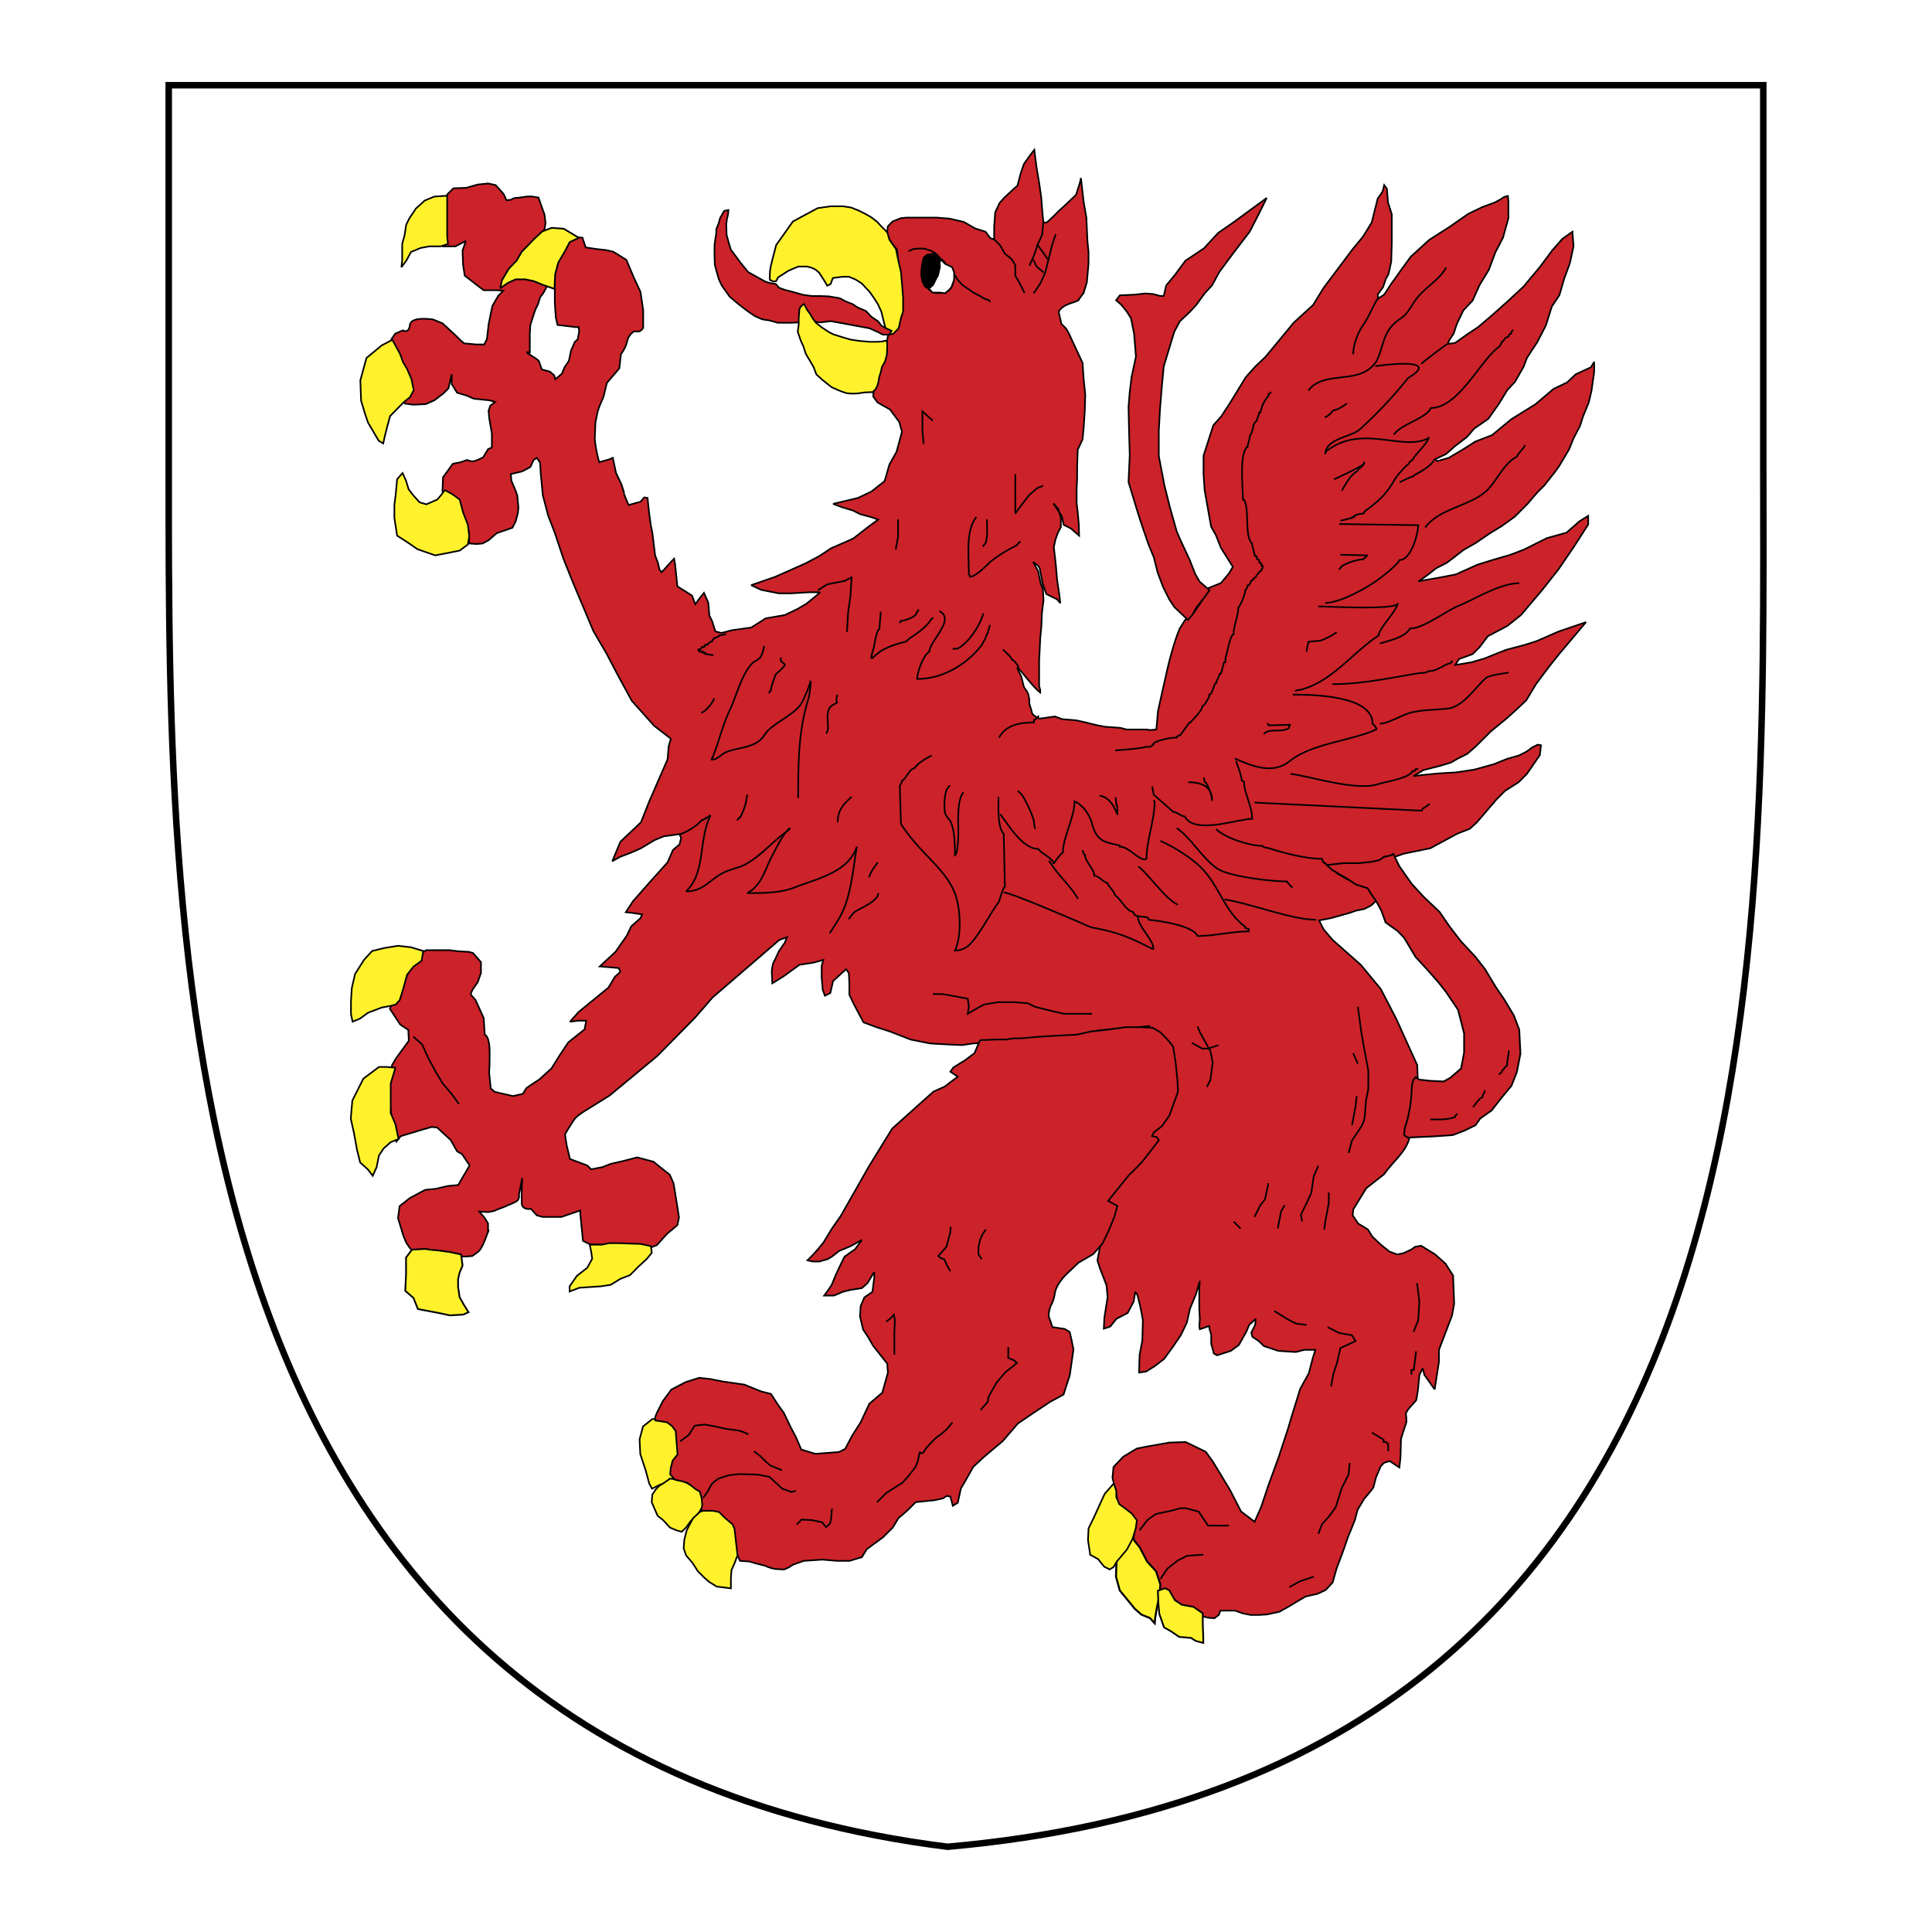 <svg xmlns="http://www.w3.org/2000/svg" width="2500" height="2500" viewBox="0 0 192.756 192.756"><path fill-rule="evenodd" clip-rule="evenodd" fill="#fff" d="M0 0h192.756v192.756H0V0z"/><path d="M175.924 45.634V8.504H16.833v38.963c0 47.812-.326 126.976 77.7 136.785 84.16-7.4 81.391-88.399 81.391-138.618z" fill-rule="evenodd" clip-rule="evenodd" fill="#fff" stroke="#000" stroke-width=".648" stroke-miterlimit="2.613"/><path d="M88.471 23.55l.108-.974.487-.487.812-.324.541-.055h3.032l1.299.108 1.407.325 1.136.649 1.029.325.486.649.379.108V22.63l.107-1.46.434-.92.434-.487.865-.812.488-.433.324-1.245.324-.919.65-.92.379-.487.215 1.678.271 1.623.217 1.515.055.812.107 1.19.055.433h.324l.648-.595.596-.595.541-.487 1.137-1.082.379-1.19.109-.487.27 2.38.271 1.569.107 2.327.109 1.082v1.19l-.164 1.84-.324 1.082-.486.649s.217.054-.812.378c-1.027.325-1.189.866-1.189.866l.27 1.19.434.433.27.433 1.408 3.03.107 1.623.162 1.569-.053 1.677-.109 1.623-.107 1.136-.488 1.028-.053 1.677v1.083l-.055 1.244v1.298l.107.866.109 1.244.035 1.164-.812-.708-.734-.379-.186-.875-.848-1.258.488.541.27.92v.919l-.27.487-.271.757-.162.757.109.92.107.974.107 1.298.217 1.461.109.919-.326-.378-1.064-.523-.361-1.027-.305-1.533-.162-.271-.488-.379.488.92.27 1.244.217.595.055 1.082-.162 1.298-.055 1.353-.109 1.136-.053 1.136-.055 1.027v2.597l.107.378v.271c-.955-.704-3.156-3.986-1.893-1.623l.27 1.082.271.379.162.325.107.541v.433l.162.487.109.433c.107.27.758.541.758.541l1.516-.216.756.271 1.354.108.975.216 1.082.271.867.162 1.516.108.594.162h2.004l.379.055.594-.055.164-1.839.541-2.435.379-1.677c.271-1.204.77-3.006 1.244-4.112l.541-.865.865-.704.92-1.353.434-1.082 1.354-.541.812-.974.379-.649-1.191-1.894-.486-1.244-.488-.866-.217-1.19-.162-.92-.27-1.515-.109-1.623V45.46l.434-1.352.541-1.678.812-.919.811-1.244 1.625-2.651.973-1.082.975-.92 2.814-3.408 1.949-1.786 1.027-1.677 2.922-3.896 1.029-1.245.865-1.406.596-2.381.488-.703.162-.649.27.378.109 1.353.379 1.19V24.2l-.055 1.894-.271 1.244-.27.487-.271.812-.541.757.055.379.596-.379.703-1.082 1.082-1.515.867-1.19 1.84-1.677 2.109-1.352 1.787-1.245 1.402-.673 1.25-.463.594-.324.326-.217.379-.108.053.487v1.731l-.541 1.947-.758 1.461-.656 1.752-.912 1.494-.705 1.569-.92.974-.648 1.352-.324.974-.434.649-.162.378.758-.108 1.137-.812 1.137-.757 1.461-1.244 1.516-1.353 1.568-1.461 1.625-1.948 1.236-1.66.996-1.131 1.014-.725.109 1.456-.363 1.686-.557 1.511-.488 1.677-.758 1.136-.596 1.894-.865 1.677-.541.812-.486.758-.326.865-.865 1.515-.758.811-.865 1.407-1.029 1.46-1.406.974-.758.866-1.137.866-.92.812-1.137.541.27.163 1.137-.325 1.461-.866 1.191-.758 1.678-.649 1.895-1.569 2.436-1.515 1.785-1.515 1.354-.649.865-.812 1.516-.703.326-.542v1.028l-.271 1.894-.271 1.136-.594 1.461-.271.865-.648 1.245-.434 1.082-1.029 1.731-.432.595-1.029 1.298-.596.595-.432.487-.65.758-1.283 1.289-1.332.956-1.119.677-1.441.984-1.211.692-1.031.803-.65.482-1.078.555-.811.649-.922.649.488-.108 1.568-.271 1.68-.325 2.164-.974 1.568-.487 1.68-.486 1.406-.541 2.273-1.137 1.947-.541 1.299-1.136.867-.541v.866l-1.461 2.272-1.516 2.218-1.625 2.056-2.109 2.488-1.354 1.082-1.949 1.028-.811 1.083-.705.703-1.352.487-.379.595 1.623-.271 1.299-.379 1.191-.487.975-.378 1.84-.487 1.189-.379.867-.378 1.295-.569 2.764-.946-1.137 1.353-1.578 1.873-.965 1.211-1.299 1.731-.975 1.623-1.029.974-1.027.92-1.461 1.19-1.516 1.515-.867.757-.973.487-.65.379-1.082.324-1.678.433-.975.595.812-.108 1.678-.162 1.785-.108 1.787-.271 1.947-.541 1.354-.541 1.137-.325.755-.378.596-.433.541-.27.324.054-.107.974-1.299 1.894-.812.812-1.354.866-.865.866-1.949 2.272-.703.649-1.244.487-2.707 1.461-2.652.541-1.84.649-1.406.379-1.732.162-1.027.054-.543.271-.053.487.865.487s.055.054.379.163c.324.108 1.191.216 1.191.216l1.189.217.434.27.434.325s.594-.703-.162.379c-.758 1.082-1.137 1.19-1.137 1.19l-.543.271-.811.163-.596.216-1.949.541-1.135.216.432.866.92 1.082 2.814 2.488 1.986 2.406 1.531 2.949 2.111 4.654.055 1.623-.055 1.947-.324 1.406-.434 2.164c-.299 1.498-1.652 2.424-2.543 3.732l-1.787 1.406-1.299 2.111-.055.594.543.812.973.596.434.703.92.865.812.648.758.271.596-.109.811-.377.379-.271.596-.107 1.406.865 1.029.92.758 1.189.055 1.406.053 1.406-.217 1.191-1.299 3.408v1.189l-.432 2.76-1.029-1.461-.162-.648-.324.648-.162 1.623-.162.92-.434.486-.379.434-.217.379c.055.432.055.865.055.865l-.541 1.678-.055 1.893-.107.975-.975-.65-.578.195-.324.359-.127.312-.324.756-.27 1.029-.379.486-.543.648-.648 1.082-.271 1.029-.703 1.73-.486 1.406-.65 1.732-.379 1.352-.703.758-.812.379-1.189.27-.92.541-.812.488-.865.486-1.246.27-.811.055h-.812l-.812-.162-.758-.27h-1.461l-.162.432-.434.324-.648-.053s-.92-.217-1.299-.379-1.299-.379-1.299-.379l-.379-.703-.271-.324-.703-.109-.434-.107-.648-.326-.867-1.244-.432-1.189-.758-.758-.271-.486-.162-.812.162-1.623-.217-.973-.486-.865-.596-.434-.324-.703-.217-1.244-.324-1.299.107-1.082.975-1.027 1.354-.812 1.082-.215 2.164-.379 1.625-.055 2.002.973.703.975.758 1.244.975 1.623 1.082 2.109 1.354 1.029.648-1.461.705-2.109 1.082-2.977.92-2.812.271-.92.92-2.977.865-1.568.379-1.461.27-.865h-1.082l-.865.217-1.732-.109-1.461-.486-.486-.486-.65-.434-.107-.432.379-.758.053-.596-.648.596-.271.648-.758 1.354-.811.594-1.354.434-.324-.162-.271-.975v-.92l-.162-.541-.055-.324-.432.162-.488.162-.055-.324.055-.648-.055-1.082v-2.002l.055-.758-.379 1.299-.596 1.461-.324 1.406-.596 1.244-.811 1.189-.867 1.191-.92.703-.865.541-.703.107.053-1.785.271-1.406.055-2.057-.271-1.406-.271-1.082-.215-.324-.162.975-.596 1.135-1.137.596-.596.758-.648.217.053-1.082.324-2.057-.107-1.189-.65-1.678-.258-.811.529-2.76.162-1.027.162-1.191.326-.107-.217-.758.107-.975.812-.648.486-.865 1.137-1.082.867-1.299.648-.975.324-.756 1.029-1.246.162-1.406.217-2.758-.271-1.354-.107-1.623-.434-1.027-.758-.541v-.975l-1.732.162-1.135.055-2.221.217-.973.27-2.436.324-2.004.217-2.057.109-1.893.053-1.084.217-2.057.109-1.082.162-1.299-.055-1.894-.107-1.948-.389-2.057-.803-1.353-.432-1.299-.488-.974-1.838-.434-.92v-1.191l-.054-.973-.271-.379-1.299 1.189-.271 1.191-.542.27-.216-.596-.108-1.189v-1.19l.162-.595-.974.27-1.408.217L78.19 97.4l-1.137.703-.054-1.189s.054-.705.217-.975c.162-.27.487-1.027.487-1.027l.595-.866.217-.541-.758.271L71.1 99.51l-1.786 2.057-3.734 3.787-4.763 3.949-2.436 1.514s-.812.488-1.082.867c-.271.377-.92 1.459-.92 1.459l.054.488.108.648.325 1.354 1.731.648.379.379 1.137-.217.812-.324 1.19-.271 1.462-.377 1.624.432.595.486 1.028.812.379.865.379 2.326.162 1.082-.162.758-1.028.865-1.028 1.137-.866.324-1.353-.055-1.732-.162-1.84-.162H59.3l-.487-.055-.649-.324-.108-1.082-.163-1.623v-.324l-1.894.648h-1.84l-.595-.162-.595-.648s-.92.162-.92-.596v-.865c0-.811.054-1.623.054-1.623l-.325 1.678s.108.486-.325.703-.866.379-.866.379-.054.053-.649.27c-.596.217-.65.271-.65.271l-.595.107-.866-.053.542.648.325.541v.865s.217-.648-.217.541c-.433 1.191-.757 1.406-.757 1.406l-.595.434-.704.055-1.083-.055-1.461-.217-.974-.162-1.569-.055-.271-.162-.217-.27-.325-.488-.271-.648-.542-1.785.163-1.191 1.028-.811 1.515-.811 1.083-.109 1.136-.27 1.083-.109 1.136-1.947-.757-1.137-.487-.27-.649-1.137-1.353-1.244-.541-.055-1.299.379-1.786.541-.433.541-.217-.541-.38-2.757-.108-1.246.054-1.406.108-.973.108-.703.378-.65 1.299-1.785-.054-1.082-.812-.541-1.028-1.568.487-1.082.92-1.354.541-1.514.379-.92.866-.703.433-.271h2.327l.866.108 1.028.054.433.108.812.92v1.083l-.325.92-.487.703-.162.324c-.108.27.162.432.162.432l.271.326.812 1.785.108 1.676s.487.055.487 1.787c0 1.73-.054 1.947-.054 1.947l.162 1.623.379.324.649.162 1.191.27.974-.215.379-.596 1.299-.865 1.19-1.082.812-1.299.866-1.299 1.624-1.299.162-.865h-.812l-.812.109.865-.975 1.191-.975 1.786-1.459.65-1.082.542-.488-.163-.379-1.191-.107-.704-.055 1.57-1.46 1.137-1.623.433-.919.92-.812.163-.378-1.083-.163-.541-.054.703-1.082 1.57-1.785 1.895-2.11.541-1.244.649-.541.163-.649-.163-.378-1.57.216-.92.379-1.353.812-.974.433-1.137.433-.757.433.812-1.948 2.056-1.948.812-2.056 1.84-4.22.108-1.298.217-.758-1.678-1.298-2.219-2.489-1.299-2.38-1.191-2.272-1.353-2.326-1.137-2.705-.866-2.056-.974-2.435-.866-2.597-.65-1.677-.541-2.056-.216-2.272-.054-.974-.325-.487-.325.216-.325.703-.812.433-1.133.269.054.649.433 1.028.162.486.108 1.19-.054.541-.216.812-.325.649-1.569.541-.812.703-.595.325-.596.054-.757-.054V53.088l-.379-.92-.379-.811-.379-.757-.595-.596-.542-.757-.378-.216.054-1.406.975-1.353.812-.163.595-.216.379.108c.27.162 1.245-.379 1.245-.379l.487-.812.379-.163V43.24l-.272-1.566-.054-.703.163-.487.487-.379-.541-.162-1.57-.162-.758-.325-.92-.27-.541-.866v-.974l-.325 1.406-.487.487-.92.703-.866.379-1.245.054-.812-.108-.217-.271v-1.083l.108-1.731-.487-.92s.271-.974-.325-1.46-.433-.974-.433-.974l.379-.541.758-.325s.595.378.704-.541c.108-.92 2.327-.541 2.327-.541l.92.378.649.596.703.649.434.433.378.324.65.054.541.054h.812l.271-.541.163-1.461.379-1.839.595-1.028.487-.487-.596-.054h-1.353l-.92-.703-.973-.755-.163-1.082-.054-1.406.325-.974-1.028.541H44.2v-.595l.163-2.218-.054-1.19.054-.703.271-.487.595-.595 1.299-.054 1.137-.325 1.028-.108.758.163.541.595.271.325.271.595.433-.054.325-.162.541-.054.757-.108h.487l.649.108.379 1.082.217.595.108.866-.108.649-.542.595-.38.43-.757.758-.217.433-.379.812-.595.757-.054.379.866-.108.271-.162.758.054.757.108.433.217.108.378v.974l-.379.704-.325.433-.216.703-.216.431-.162.433-.379 1.19-.054.866v1.893s-.704-.216.108.271c.812.487.812.595.812.595l.271.812.812.217.433.378.108.378.649-.541.271-.649.434-.65.216-1.028.379-.865.271-.217.162-.812-.054-.433h-.324l-.379-.054-1.407-.162-.163-.704s-.108-1.353-.108-1.623v-2.001s-.108-1.19-.108-1.461c0-.27.054-.487.054-.487l.487-.595.487-.541.271-.596.217-.27.216-.379.379-.108.757.054.325.974 1.083.162.975.108.703.162 1.299.812.704 1.677.703 1.515.271 1.84v1.731s-.163.325-.433.378c-.271.054-.395-.146-.704.163-.715.715-.193.865-1.083 2.11l-.164 1.407-1.245 1.461-.325 1.353-.433 1.028-.163.487-.217 1.082-.054 1.407s-.054.217.108 1.136c.162.92.325 1.406.325 1.406l.974-.27.379-.162.324 1.514.542 1.137.271.865s-.108-.108.163.541l.271.649 1.19-.325.379-.433.325.054.163 1.515.162 1.19.163.812.271 2.218.271.704.162.703.216.271.974-1.082.271-.271.108.649.217 2.11 1.461.92.325.865.433-.595.433-.541.433.974.108 1.298.271.541.324 1.028.596.162.433-.108.596-.162 1.948-.271 1.461-.92 1.894-.325 1.245-.595.92-.541.866-.704.487-.433h-1.083l-1.84.108h-1.191l-1.761-.35-.995-.47 2.394-.829 3.052-1.356 1.37-.728 1.137-.758 2.219-.974 1.678-1.299.812-.595-.595-.217-1.19-.324-.758-.379-1.083-.324-.866-.325 2.49-.595 1.353-.649L88.258 48l.487-1.677.704-1.244.541-2.002-.271-.974-.92-1.245-1.245-.703-.433-.595.054-.757.271-1.894.866-1.948.271-1.406.541-.974.541-1.136.055-1.568-.055-1.353v-2.001l-.165-1.62-.271-.325-.758-1.028z" fill-rule="evenodd" clip-rule="evenodd" fill="#cc2229" stroke="#000" stroke-width=".162" stroke-miterlimit="2.613"/><path fill-rule="evenodd" clip-rule="evenodd" fill="#fff22d" stroke="#000" stroke-width=".162" stroke-miterlimit="2.613" d="M76.791 27.893l.03-.837.093-.557.123-.496.155-.62.247-.929.834-1.177.833-1.177 1.143-.62 1.329-.712 1.297-.186h1.235l.803.124.772.309.741.372.525.31.556.433.402.434.617.62.217.743.648.93.216 1.053.278 1.209.124 1.393.093 1.178v1.393l-.217.651-.216.992-.339.371-.247.217-.433.062-.278-.526-.216-.837-.217-.898-.339-.744-.371-.588-.432-.62-.803-.868-.618-.402-.679-.279h-.649l-.958.124-.215.589-.34.185-.247-.433-.556-.868-.401-.34-.433-.186-.401-.093H79.663l-.464.186-.556.247-.433.279-.586.372-.185.372-.309.031-.339-.186z"/><path d="M88.952 33.007l-.525-.248-.463-.248-.371-.465-.648-.434-.556-.588-.804-.341-.524-.341-.772-.31-.494-.279-.556-.093-.556-.093-.803-.031h-.865l-.895-.124-.989-.279-.834-.217-.586-.217-.309-.372-.586-.093-.433-.124-.618-.341-1.111-.62-.741-.898-.433-.589-.556-.743-.186-.589-.247-.898-.031-1.052.062-.496.123-.527.031-.402-.433.093-.401.712-.154.558-.217.527s0 .495-.062.774-.123.898-.123.898v.898l.03.991.154.589.247.867.31.65.771 1.084.803.682.556.434.618.464.557.372.71.31.772.124.771.217 1.359.008 1.39-.083.79-.042.73.084 1.043-.125 3.862.714.894.406.402.217.648.031.249-.402z" fill-rule="evenodd" clip-rule="evenodd" fill="#cc2229" stroke="#000" stroke-width=".162" stroke-miterlimit="2.613"/><path fill-rule="evenodd" clip-rule="evenodd" fill="#fff22d" stroke="#000" stroke-width=".162" stroke-miterlimit="2.613" d="M80.211 30.291l.309.619.278.372.309.526.278.372.617.496.711.464.432.217.587.186.494.155.649.186.833.124 1.051.093h.772l.494-.031.216-.062h.247l.031.495-.031.868-.185.681-.309.558-.123.527-.155.495-.062.403-.092.372-.186.403-.308.31-.803.031-.618.093-.525.03-.587-.03-.494-.156-.463-.185-.618-.279-.896-.713-.617-.557-.279-.744-.432-.743-.34-.558-.247-.775-.247-.526-.309-.899.093-.743v-.527l.062-.898.062-.248.401-.402z"/><path d="M90.641 25.063l.432-.202.556-.062h.541l.261.074.573.19.432.294.293.325.401.418.247.573.525.48.448.418.216.372.494.526.556.372.458.325.592.31.588.341.387.124.17.186m-5.564-4.681l-.51.093-.433.062-.17.294-.077.341-.077.294-.031.45.015.588.139.387.201.387.216.31.201.294.293.124.278.155s.263.016.371.016c.107 0 .509-.062.509-.062l.417-.155.31-.31.077-.154.078-.248.046-.186v-.588l-.046-.186-.062-.17-.124-.201-.186-.202-.309-.356-.124-.263-.216-.232-.263-.093-.169-.124-.093-.093-.261-.172z" fill="none" stroke="#000" stroke-width=".162" stroke-miterlimit="2.613"/><path fill-rule="evenodd" clip-rule="evenodd" stroke="#000" stroke-width=".162" stroke-miterlimit="2.613" d="M93.262 25.446l.108.186.123.201.031.233-.031.403-.046.139-.03.604-.016.217v.325l-.201.248-.093.17-.077.264-.108.093-.124.062-.154.062-.077-.093-.201-.294-.17-.202-.108-.31-.046-.387-.016-.434.031-.403.108-.356.078-.356.123-.093.34-.078.293-.077.139-.077.124-.047z"/><path fill-rule="evenodd" clip-rule="evenodd" fill="#cc2229" stroke="#000" stroke-width=".162" stroke-miterlimit="2.613" d="M120.676 58.893l-.492.678-.866 1.11-.369.679-.431.494-1.36-1.296-.492-.74-.617-1.235-.557-1.48-.369-1.48-.557-1.357-.74-2.16-.371-1.172-.863-2.838.123-2.715-.061-2.035-.062-2.715.123-1.543.185-1.48.432-2.036-.186-2.282-.308-1.543-.432-.679-.554-.678-.495-.432.372-.494 1.417-.061 1.112-.124.803.062.679.185h.369l.246-1.049.866-1.049 1.049-1.419 1.851-1.234 1.42-1.542 1.604-1.11 1.173-.864 2.065-1.511-.795 1.605-.9 1.757-1.604 2.098-1.42 1.912-.74 1.357-.74.802-.803 1.111-.68.74-.986.925-.557 1.049-1.049 3.455-.185 1.974-.184 2.221-.125 2.221v2.529l.557 2.901.555 2.22.679 2.407.432.987.863 1.851.557 1.419.431.74.987.864z"/><path fill-rule="evenodd" clip-rule="evenodd" fill="#fff22d" stroke="#000" stroke-width=".168" stroke-miterlimit="2.613" d="M57.754 23.728l-1.508-.906-1.199-.089-.942.354-.855.797-1.199 1.241-.514.885-.771.797-.684 1.152-.172.797.771-.531.771-.355h.941l.857.177.855.355 1.217.42.069-1.468.308-1.152.633-1.077.513-.975.909-.422z"/><path fill-rule="evenodd" clip-rule="evenodd" fill="#fff22d" stroke="#000" stroke-width=".162" stroke-miterlimit="2.613" d="M44.614 19.531l-1.281.08-.962.401-.881.8-.641.961-.321.641-.16 1.041-.24.881V25.938l-.08.721.48-.641.481-.881.962-.4.881-.16h1.121l.721-.241-.08-.721V19.531zM39.146 33.902l-1.065.559-1.521 1.258-.305 1.119-.304 1.118.076 2.027.38 1.258.305.909 1.065 1.816.456.28.152-.699.229-.908.303-1.118.609-.629.837-.839.533-.42.38-.698-.228-1.119-.457-1.048-.38-.629-.304-.839-.305-.559-.456-.839zM44.372 48.893l-.34.475-.407.475-1.086.475-.679-.204-.611-.678-.476-.611-.271-.883-.339-.746-.543.611-.136 1.493-.136 1.086v1.289l.272 1.764 1.153.747.883.611 1.765.611 1.086-.204 1.358-.272.815-.61.136-.815-.136-1.153-.475-1.222-.34-1.289-.746-.543-.747-.407zM42.229 94.881l-1.216-.371-1.296-.148-1.378.222-1.214.297-.811.89-.892 1.411-.323 1.408-.081 1.262v1.336l.162.742.729-.297.81-.594 1.377-.519.811-.149.567-.148.405-.446.324-1.039.405-1.482.648-.817.81-.594.163-.964zM39.451 106.529l-.86-.078h-.782l-.625.469-.937.703-1.095 2.188-.156 1.796.313 1.407.313 1.718.312 1.25.781.704.469.623.391-.858.234-1.172.469-.703.703-.625.782-.312-.312-1.485-.47-1.093v-2.969l.47-1.563z"/><path fill-rule="evenodd" clip-rule="evenodd" fill="#fff22d" stroke="#000" stroke-width=".172" stroke-miterlimit="2.613" d="M41.104 124.68l-.594.791v1.658l-.074 1.658.816.711.445 1.106 2.078.394 1.114.236 1.336-.078.519-.238-.445-.709-.445-.791-.149-1.025v-.791l.149-.631.296-.711-.148-1.106-1.113-.236-1.114-.158-.89-.08-.446-.078-1.335.078z"/><path fill-rule="evenodd" clip-rule="evenodd" fill="#fff22d" stroke="#000" stroke-width=".162" stroke-miterlimit="2.613" d="M58.841 124.18l.16.814.081.594-.482.891-1.044.816-.723 1.039v.52l.964-.372 2.168-.148.964-.148.964-.594.964-.371.883-.891.803-.742.482-.594-.08-.666-1.044-.223-2.249-.074h-.883l-.724.149h-1.204zM65.121 141.551l-.965.767-.345 1.282.069 1.472.551 1.664.345 1.282.275.511.758-.384.827-.256.482-.385.207-.959.275-1.152.758-1.09.414-1.28-.482-.705-1.31-.511-.964-.065-.895-.191z"/><path fill-rule="evenodd" clip-rule="evenodd" fill="#fff22d" stroke="#000" stroke-width=".162" stroke-miterlimit="2.613" d="M66.848 147.527l-.589.411-.471.294-.353.354-.353.529-.059.766.589 1.353.529.412.707.764.706.295.471.117.412-.412.471-.646.765-.766.472-.766.176-.763-.706-.942-1.237-.648-.412-.234-1.118-.118z"/><path d="M70.685 150.584l-.824.236-.707.646-.412.766-.236.471-.235.941-.059.824.235.705.648.766.53.824.647.646.471.412.765.471 1.413.176v-.941l.059-.881.294-.648.236-.646s.117-.119.176-.471c.059-.354-.118-1.824-.118-1.824l-.412-1.236-.766-.588-.412-.412-.883-.117-.41-.12z" fill-rule="evenodd" clip-rule="evenodd" fill="#fff22d" stroke="#000" stroke-width=".162" stroke-miterlimit="2.613"/><path fill-rule="evenodd" clip-rule="evenodd" fill="#fff22d" stroke="#000" stroke-width=".198" stroke-miterlimit="2.613" d="M112.332 152.811l-.518.863-.283 1.094-.14 1.091-.049 1.44.379 1.381.707.861.801.979.66.576.849.343.471.52.047-.576.189-1.094.237-1.035.093-1.15-.423-1.323-.897-.978-.754-1.44-.519-.633-.237-.748-.613-.171z"/><path fill-rule="evenodd" clip-rule="evenodd" fill="#fff22d" stroke="#000" stroke-width=".172" stroke-miterlimit="2.613" d="M115.523 158.709l.047 1.252.094 1.051.473 1.351.707.401.801.55 1.179.1.471.301.756.201v-.602l-.049-1.252v-1.101l-.941-.65-1.133-.2-.707-.451-.567-1.002-.424-.199-.707.25z"/><path d="M139.012 85.195l.6 1.23 1.256 1.784 1.195 1.292 1.557 1.477 1.016 1.477 1.137 1.477 1.436 1.538.957 1.231 1.076 1.783.838 1.23.957 1.6.539 1.416.119 2.398-.359 1.846-.537 1.354-1.018 1.23-.957 1.23-1.137.801-.479.676-1.137.555-1.137.43-1.793.123-1.316.061-1.377.062-.357-.246.059-.676.299-.984.24-1.17.119-1.045.061-1.107.119-.492.238-.309.359.246 1.137.123 1.316.062.658-.371 1.076-.922.299-1.6v-1.908l-.598-2.336-1.197-1.785-.777-.984-1.137-1.291-1.137-1.231-1.135-1.908-.658-.677-1.197-.861-.418-1.169-.539-.984-.479-.677-.355-.58-1.139-.352-1.018-.668-.658-.369-.719-.431-.537-.492 1.674-.185h1.496l1.256-.123.838-.185.418-.308c0 .001.957-.183.957-.306z" fill-rule="evenodd" clip-rule="evenodd" fill="#cc2229" stroke="#000" stroke-width=".167" stroke-miterlimit="2.613"/><path d="M97.779 103.777l-.555 1.295-.988.74-1.111.68-.309.432.741.494-.741.555-.556.432-1.111.494-1.111.986-3.024 2.715-2.283 3.701-2.839 4.998-.864 1.234-.864 1.418-.555.68-.494.555-.556.555.556.123h.617l.864-.246.494-.309.617-.494 1.173-.492 1.111-.617-.679.926-1.049.74-.37.74-.494 1.049-.432 1.049-.371.555-.371.494h.988l.864-.371.741-.186 1.172-.186.555-.492.371-.617.309-.494v.555l-.186 1.42-.802.555-.371.865-.062 1.049.309 1.295.494.74.494.863.679.863.74.926.062.926-.556 1.975-1.296 1.109-.864 1.852-.864 1.357-.679 1.295-.617.309-1.604.123-.74.062-1.42-.432-.556-1.295-.494-.926-.679-1.42-.617-.863-.679-1.049-.987-.246-1.666-.68-2.16-.309-1.234-.246-1.111-.123-1.357.432-1.42.74-.864 1.172-.556 1.111-.185.432v.369l1.173.186.494.371.37.492.062.803.123 1.541-.493.617-.186.742-.062.615.494.557.617.123.617.186.432.307.37.309.432.248.185.678.062.68-.124.555h1.173l.617.123.556.555.802.68.185.432.062.494.062.555.062.555.124 1.049c.124.309.247.557.247.557l.926.061.617.186.987.246c.309.186.926.309.926.309l.926.062.432-.186.494-.309 1.049-.369 1.852-.125 1.481.125h1.234l1.234-.371.494-.803 1.604-1.172.988-.986.556-.926.864-.74.864-.863 1.852-.186.864-.186.371-.246.37.061.247.926.494-.309.309-1.418.432-.74.803-1.42.986-.924 1.975-1.666 1.482-1.729 1.357-.926 1.852-1.232 1.357-.74.617-1.914.371-2.59-.186-.926-.186-.803-.494-.309-1.234-.187-.246-.742s-.123-.184-.123-.492.184-.863.184-.863.309-.432.434-1.297c.123-.863 1.049-1.789 1.049-1.789l1.295-1.234 1.479-.863.928-1.062.633-1.311.541-1.328.309-1.111-.926-.492.74-.926 1.297-1.604 1.297-1.297 1.727-2.221-.186-.309-.492-.123.186-.371.801-.615.742-1.049.863-2.406-.062-1.172-.186-1.789-.246-1.543-.617-.74-.678-.68-.742-.432-1.234-.061h-1.48l-1.729.246-1.729.186-1.357.309-2.346.123-.986.062-.865.061-1.357.123h-.74l-.803.123h-.986l-1.61.062z" fill-rule="evenodd" clip-rule="evenodd" fill="#cc2229" stroke="#000" stroke-width=".162" stroke-miterlimit="2.613"/><path d="M41.234 103.428l.867.76.65 1.408.759 1.408.651 1.084.65.758.434.543.542.758m22.07 33.658l.866-.65.595-.918.974-.109.92.162 1.245.271 1.245.162.487.162.487.217m-4.524 6.345l.433-.594s.217-.434.379-.703c.162-.271.757-.65.757-.65l1.028-.324 1.028-.107 1.84.053 1.136.217 1.299 1.189.92.326.433-.109m-4.194-3.954l.649.486.596.596.379.324.649.27.541.217m1.462 5.41l.487-.486 1.028.055 1.028.215.379.488.379-.324.108-.326.108-1.189m4.493-.65l.92-.92 1.624-1.029.541-.594.758-.975.216-.541.217-.975s.216.379.433-.053c.217-.434 1.137-1.299 1.137-1.299l.649-.486.487-.434.541-.648m5.574-7.521v1.082l.543.217.324.271-.434.379-.703.541-.92 1.082-.758 1.352-.107.541-.379.434-.326.379m-9.417-8.819l.433-.326.325-.377.108.539-.054 1.246v2.217m5.629-12.767l-.054.596-.163.596-.216.811-.433.486-.379.434.271.217.325.107.271.596.325.594m3.57-4.166l-.324.432-.27.596-.164.758v.703c.217.27.326.486.326.486m15.75 27.037l.811-1.043.811-.578 1.623-.348.811-.232h.578l1.275.348.463.695.463.693h2.086m-6.837 5.328l.695-1.043 1.043-.811.928-.463 1.621-.115m8.573 3.243l1.043-.58 1.389-.463m3.591-11.348l-.115 1.158-.695 1.389-.58 1.854-.578.811-.812.926-.348.928m9.847-25.013l.232 1.852-.117 1.854-.463 1.158m-13.9-2.087l.926.58.58.348.695.348 1.041.115m2.086.23l1.158.58 1.275.23.346.58-1.506.695-.345 1.505-.348 1.043-.232 1.273m-9.731-16.443l.695.695m11.7-22.117l.348 2.549.348 1.967.348 1.854V108.674l-.232 1.156-.115 1.506s0 .463-.348 1.043c-.348.578-.926 1.389-.926 1.389l-.348 1.273m.809-5.674l-.117 1.043-.346 1.852m.116-7.178l.463 1.041M125.16 121.41l.58-1.158.463-.578.348-1.621m1.623 2.199l-.348.58-.348 1.736m4.053-6.254l-.463 1.043-.23 1.621-.465 1.043-.578 1.158.115.693m2.664-2.893v1.043l-.348 1.852-.115.811m-12.627-20.265l.232.58 1.043 1.852.23 1.158-.23 1.736-.348.695m-1.505-4.4l1.043.58h.578l1.043-.348m-28.496-5.095H94l.695.115 1.854.348.116.811-.116.695.58-.348 1.041-.578 1.391-.232h1.738l1.273.115.695.348 1.391.348 1.506.348h2.779M99.092 23.79l.695.695.463.811.695.579.348.579v1.042l.463.811.465.926m1.877-7.125l-.117 1.274-.463 1.042-.348 1.042-.463 1.042m2.623-3.147l-.348 1.042-.348 1.39-.348 1.39-.463 1.042-.695 1.042m.997-2.087l-.693-.58-.348-.695m1.537.069l-.58-.811-.578-.811" fill="none" stroke="#000" stroke-width=".162" stroke-miterlimit="2.613"/><path d="M92.494 25.416l-.347.309-.154.733-.078 1.003.116.618.193.425.193.192c.193.078.309 0 .309 0l.193-.309.27-.154s.27-.077.309-.271c.038-.193.077-.579.077-.579l.077-.733.077-.656-.154-.309-.348-.424-.231.077-.502.078z" fill-rule="evenodd" clip-rule="evenodd" stroke="#000" stroke-width=".162" stroke-miterlimit="2.613"/><path d="M93.03 29.188l.751.005.508.065.42-.348.202-.242.202-.524.081-.282v-.686l-.202-.524-.686-.323-.488-.469-.071.409.035.342-.082.364-.121.525a4.982 4.982 0 0 0-.323.605l-.162.323-.412.368.348.392z" fill-rule="evenodd" clip-rule="evenodd" fill="#fff" stroke="#000" stroke-width=".162" stroke-miterlimit="2.613"/><path d="M92.147 44.291l-.116-1.39v-1.853l1.043.927m8.225 5.327V51.239l.578-.811.811-1.042.812-.695.578-.231m-14.48 3.357v1.737l-.231 1.273m-7.762 4.054l.927-.579 1.738-.348.695-.348-.116 1.853-.232 1.621-.116 1.969m-12.047.232c-.231 0-.463.116-.695.116 0 .116-.348.231-.464.231 0 .116-.231.116-.231.348-.115 0-.463.231-.463.347h-.232c0 .232-.116 0-.116.232h-.232l-.116.231h-.231c0 .231.116 0 .116.231h.347v.116c.116 0 .232-.116.232.116.232 0 .58.116.811.116m26.238-13.779c-1.101 1.332-.753 3.937-.753 5.732.058 0 .116.116.116.231.522 0 1.563-1.042 1.911-1.39.637-.579 1.971-1.39 2.723-1.737 0-.058.232-.173.232-.29.057 0 .174-.116.174-.116m-3.36-2.199c0 .579.174 2.374-.348 2.605 0 .058-.059.116-.059.116m-10.193 6.485c0 .579-.116 1.216-.116 1.737-.289.116-.463 1.332-.521 1.621-.059.348-.29.926-.29 1.273H87.051s.405-.405.463-.405c.695-.637 1.912-.984 2.78-1.216.174 0 .348-.289.463-.347.637-.405 1.795-1.216 2.143-1.911.116 0 .174-.174.174-.174m.636-.636c1.68.811-.984 3.011-.984 4.053-.579.29-1.216 2.026-1.216 2.721 2.548 0 4.923-1.447 6.371-3.3.115-.116.289-.579.406-.637 0-.116.23-.695.289-.695 0-.231.174-.521.174-.752m-.637-1.158c-.348 1.216-1.449 2.953-2.607 3.532h-.463m-3.418-3.937c0 .116-.058.29-.173.29 0 .521-1.333.869-1.564.869 0 .116-.058 0-.058.116l-.116.058M71.238 69.65c0 .348-.927 1.447-1.274 1.447m6.255-6.658c0 .29-.174.811-.29 1.042-.174.29-.579.463-.811.637-1.101 1.042-1.622 3.3-2.317 4.748s-1.101 3.242-1.68 4.632c0 .058-.116.174-.116.29.579 0 .869-.463 1.332-.695 1.101-.521 2.665-.405 3.649-1.39.174-.173.405-.579.637-.811.927-.926 2.606-1.621 3.301-2.663.232-.348.927-1.969.927-2.258.116 0-.116 1.447-.173 1.679-1.043 3.242-1.043 6.658-1.043 9.958v-.637m-1.736-13.374v.348c.116.116.29.231.405.347 0 .29-.811.811-.927 1.042-.116.29-.463 1.216-.463 1.563l-.116.058c0 .058-.058.174-.058.232m6.777.116c0 .173-.174.752.058.752-.116.116-.463.231-.579.348-.869.637-.058 2.258-.579 2.779m-7.877 6.079c-.116 1.1-.348 1.563-.695 2.316H73.728c0 .058-.173.231-.173.29m-2.665-.522c-1.216 2.432-.463 5.616-2.375 7.527l-.058.058c1.738 0 2.317-1.158 3.707-1.853.579-.29 1.332-.463 1.911-.695 1.738-.811 3.012-2.489 4.576-3.532v-.116h.116c0-.058 0-.116.058-.116-.579.29-1.564 2.374-1.911 3.01-.637 1.274-.985 2.779-2.375 3.474 1.563 0 3.243 0 4.633-.521 2.317-.926 5.444-1.505 6.313-4.111-.347 2.084-.579 4.921-1.563 6.774-.058.174-1.101 1.853-1.158 1.853m1.911-1.388c.174-.232.405-.579.637-.752.405-.29 2.317-1.042 2.317-1.853m-.058-3.069c-.347.521-.637.81-.869 1.505m-1.737-8.047c-.811.753-1.39 1.332-1.39 2.547m9.383-6.658c-.521.232-1.448.811-1.737 1.274-.463 0-.927 1.215-1.217 1.215 0 .116-.173.463-.231.521l.116 3.821a17.474 17.474 0 0 0 1.506 1.969c1.332 1.563 3.012 2.895 3.823 4.806.637 1.505.752 4.4.058 5.848.637 0 1.216-.29 1.622-.753 1.043-1.216 1.795-2.779 2.723-4.053.115-.174.463-1.563.637-1.563l-.115-5.268c-.639-.637-.521-2.779-.521-3.706m-4.869-1.159c0 .058-.348.463-.348.579-.174.521-.231 1.621-.116 2.2.058.29.405.579.521.811.463.868.463 2.547.463 3.416.116-.058.232-.521.232-.695.29-1.679-.174-3.706.405-5.269 0-.058.116-.116.116-.116 0-.058.058-.173.058-.231m5.445-.115c.465.29.695.811.928 1.273.23.463.578 1.216.695 1.737 0 .116.057.752.174.752m6.371-3.3c.984.174 1.447 1.042 1.795 1.911 0-.232 0-.753-.059-.984h-.057c0-.231-.059-.521-.059-.753m7.242-1.505c1.391 0 2.375.463 2.375 1.853 0-.405-.406-1.737-.754-1.911 0-.116-.057-.29-.057-.406m5.965-4.341c.521-.637 1.738-.116 2.49-.579V72.544c.059-.058.115-.115.115-.231l-2.084.058c0-.058-.059-.116-.115-.116v-.115m3.879-7.122c0-.463.117-.637.174-.984l1.158-.116c.174 0 1.623-.695 1.623-.868m.404-7.7l2.666.058c-.059.173-.348.29-.406.405-.58 0-1.621.347-2.143.695 0 .058-.232.29-.291.29m-.462-8.975c.984-.463 2.143-.984 2.955-1.506 0-.058 0-.173.057-.173 0 .347-.578.579-.695.869-.822.411-1.447 1.912-1.562 1.912m-1.681-7.298c.404-.116.637-.463.869-.695.348 0 1.1-.463 1.332-.695m.637-4.9c0-.926.463-2.142.984-2.895.58-.811.984-1.911 1.506-2.722m-6.951 9.244c1.275-1.795 4.287-.869 5.967-2.084.232-.116.811-.752.869-.926.811-1.853.578-3.011 2.432-4.227.637-.405 1.043-1.332 1.506-1.911.811-1.1 2.375-1.968 2.955-3.126M111.26 74.861c.348 0 3.012-.231 3.012-.348h.465l.348-.231v-.116c.463-.347 1.736-.579 2.316-.579 0-.116.23-.231.348-.231l.926-1.274h.115c.232-.347 1.16-1.158 1.16-1.621.23 0 .578-.811.693-.926v-.232c.348 0 .465-1.158.695-1.158 0-.116.348-.811.348-.927h.115c.117-.231.232-.926.348-1.158h.117v-.463c.115-.116.463-2.316.811-2.316 0-.926.463-1.737.463-2.664.232-.231.695-1.273.695-1.736.115-.116.232-.232.232-.464.348 0 .23-.579.578-.579 0-.116.115-.232.232-.232 0-.116.463-.694.578-.694 0-.116.117-.231.117-.231v-.232h-.117v-.231l-.23-.116v-.231l-.232-.116v-.231c-.232 0 0-.116-.232-.116 0-.348-.23-.811-.23-1.158-.811-.811-.232-3.358-.811-4.4h-.117c0-1.39-.346-4.169.348-5.211h.117c0-.347.23-.811.23-1.158.117-.115.348-.694.348-1.042 0 0 .232-.463.348-.463 0-.116.232-.695.232-.811h.115c0-.116.232-.695.232-.811.115-.116.348-.695.578-.811v-.232a.249.249 0 0 0 .232-.231m5.444 6.253c0-1.564 2.58-1.75 3.359-2.432 1.633-1.424 3.508-3.444 4.896-5.181 3.402-2.037-2.252-1.334-3.273-1.188m-4.898 8.51c3.539-2.831 7.641.048 10.227-1.331v-.116c0 .579-1.391 1.737-1.621 2.316-.117 0-.348.231-.348.347-.465.348-1.275 1.274-1.506 1.737-.812 1.39-1.623 2.084-2.896 3.011l-.115.231c-.232 0-.812.115-.928.231v.116c-.115 0-.23-.116-.23.116-.348 0-.812.232-1.16.232m5.328-8.567c.695-1.042 3.242-1.621 3.707-2.664 2.779 0 4.98-4.863 6.834-6.137 0 0 .232-.348.232-.463.23 0 .23-.463.578-.463l.115-.116c0-.116.117-.231.232-.231 0-.116.115-.348.232-.348m-17.375 19.338l7.877.116c0 .811-.695 3.474-1.854 3.474-.23.463-1.391 1.389-1.854 1.736-1.158.927-4.055 2.548-5.561 2.548m9.964-7.527c1.391-1.854 4.17-2.085 5.908-3.474 1.158-.926 1.854-2.895 3.244-3.59.115-.347.693-.81.811-1.158m-20.621 16.096c.83 0 7.938.396 7.938-.318-.232.926-1.912 2.518-1.912 3.213-2.664 1.737-4.635 4.632-7.877 5.442-.232 0-.232 0-.465.116m8.457-4.747c1.043-.347 2.432-.579 3.012-1.505 1.391 0 3.707-1.853 4.98-2.316 1.623-.695 4.055-2.2 5.908-2.2" fill="none" stroke="#000" stroke-width=".162" stroke-miterlimit="2.613"/><path d="M128.973 69.303c2.186 0 7.967.116 7.967 2.895.129.115.385.347.385.579-2.57 1.158-6.424 1.39-8.607 3.126-1.67 1.39-3.727.579-5.525-.231M150.529 67.103c-.578.116-1.969.231-2.316.579-1.043.926-2.201 2.779-3.707 3.011-1.043.116-2.432.116-3.475.347-.928.116-2.434 1.158-3.359 1.158m-14.363 3.705c.115.348.578 1.505.578 1.968l.232.116c0 1.158.811 2.432.811 3.706-1.391 0-5.793 1.621-6.719-.232-.348 0-.811-.463-1.158-.463l-1.969-1.737c0-.231-.117-.579-.117-.81m-15.174 2.778c.811 1.042 2.201 3.474 3.822 3.474.232.463 1.506.926 1.506 1.505 0-.116.811-1.158.926-1.158 0-1.505 1.16-3.473 1.16-5.095.811.348 1.504 1.274 1.736 2.2.463 1.737 1.158 1.853 2.781 2.2v.116c.926 0 1.736 1.274 2.547 1.274l.117-.116c0-1.736.811-3.821.811-5.674l-.115-.116m10.076.233l16.682.81.117-.231c.115 0 .693-.463.693-.463M121.338 82.735c.92.865 3.295 1.657 4.598 1.657.078.145.461.217.613.217 1.533.504 3.756 1.081 5.365 1.081 0 .072.076.216.076.288.076 0 .154.072.154.144.152 0 .152 0 .152.144" fill="none" stroke="#000" stroke-width=".162" stroke-miterlimit="2.613"/><path d="M117.4 82.619c1.389.926 2.549 3.01 4.055 4.052 1.273.811 5.443 1.274 6.949 1.274 0 .115.348.347.348.463l.232.116m-13.207-4.631c1.275.579 3.012 1.621 4.055 2.663 1.854 1.853 2.316 4.4 4.402 5.905v.116c.115 0 .232.115.348.115v.232c-1.621 0-3.475.463-5.098.463-.463-1.042-3.707-1.505-4.865-1.621l-.115-.231c-.348-.116-1.391 0-1.391-.463l-.115-.116c-.58 0-1.273-1.39-1.738-1.622-.115-.463-.693-.926-.811-1.274-.348 0-.811-.694-1.273-.694 0-.695-.928-1.39-.928-2.084-.115 0-.23-.347-.23-.463m5.56 1.621c1.158.927 2.664 3.243 3.938 3.821m-17.381-1.218c.734 0 6.572 2.567 7.535 2.955.34.137 1.158.579 1.506.579 2.432.463 3.475.926 5.791 2.084h.117c0-.911-1.566-2.233-1.566-3.247m-8.86-5.553c.811 1.39 2.201 2.547 2.895 3.821M128.752 77.206c2.191.286 6.479 1.714 8.67 1.047.857-.286 3.143-.571 3.523-1.333h.191l.096-.19c.094 0 .189.096.189-.095M132.922 68.26c2.91 0 5.725-.611 8.441-1.07.389-.076.873 0 1.164-.229.971 0 1.648-.765 2.135-.765l.193-.153v-.153M122.172 89.739c2.434.348 6.695 2.028 9.129 2.028M143.055 45.945c-.361.619-1.396 1.15-2.018 1.504l-.051.088c-.414.088-.932.398-1.346.575M144.338 34.356c-.188.133-2.514 1.819-2.514 1.96m-41.773 28.481c.115.116.926.811.926 1.042.232 0 .465.463.58.579 0 .116 0 .231.115.231m-1.996 6.938c.695-1.274 2.086-1.505 3.477-1.505v-.232c.115 0 .463-.348.463-.463m33.265 71.549l1.158.695v.232h.232l.232.232v.695m2.782-9.964l-.23 1.854h-.232v.463" fill="none" stroke="#000" stroke-width=".162" stroke-miterlimit="2.613"/><path fill-rule="evenodd" clip-rule="evenodd" fill="#fff22d" stroke="#000" stroke-width=".162" stroke-miterlimit="2.613" d="M111.123 148.004l-.91 1.037-.498 1.084-.555 1.227-.555 1.13-.054 1.18.22 1.461.778.424.607.754.555.283.389-.236.332-.565.996-1.179.554-1.038.332-1.084.112-.8-.5-.661-.719-.566-.529-.377-.303-.707v-.613l-.252-.754z"/><path d="M67.795 83.236c.55-.1 1.85-.9 2.15-1.35.05 0 .15-.1.15-.1h.1s.2-.15.25-.15v-.05c.05 0 .2 0 .2-.1.05 0 .15-.05.15-.1.05 0 .1-.05.1-.05M142.717 111.684c.932 0 1.631.059 2.447-.232 0-.117.176-.291.234-.35m1.573-.641c.117-.176.699-.99.934-.99 0-.291.232-.408.232-.699m1.398-1.573c.176-.117.35-.234.35-.408.176-.117.291-.408.467-.467 0-.467.174-.99.174-1.514" fill="none" stroke="#000" stroke-width=".162" stroke-miterlimit="2.613"/></svg>